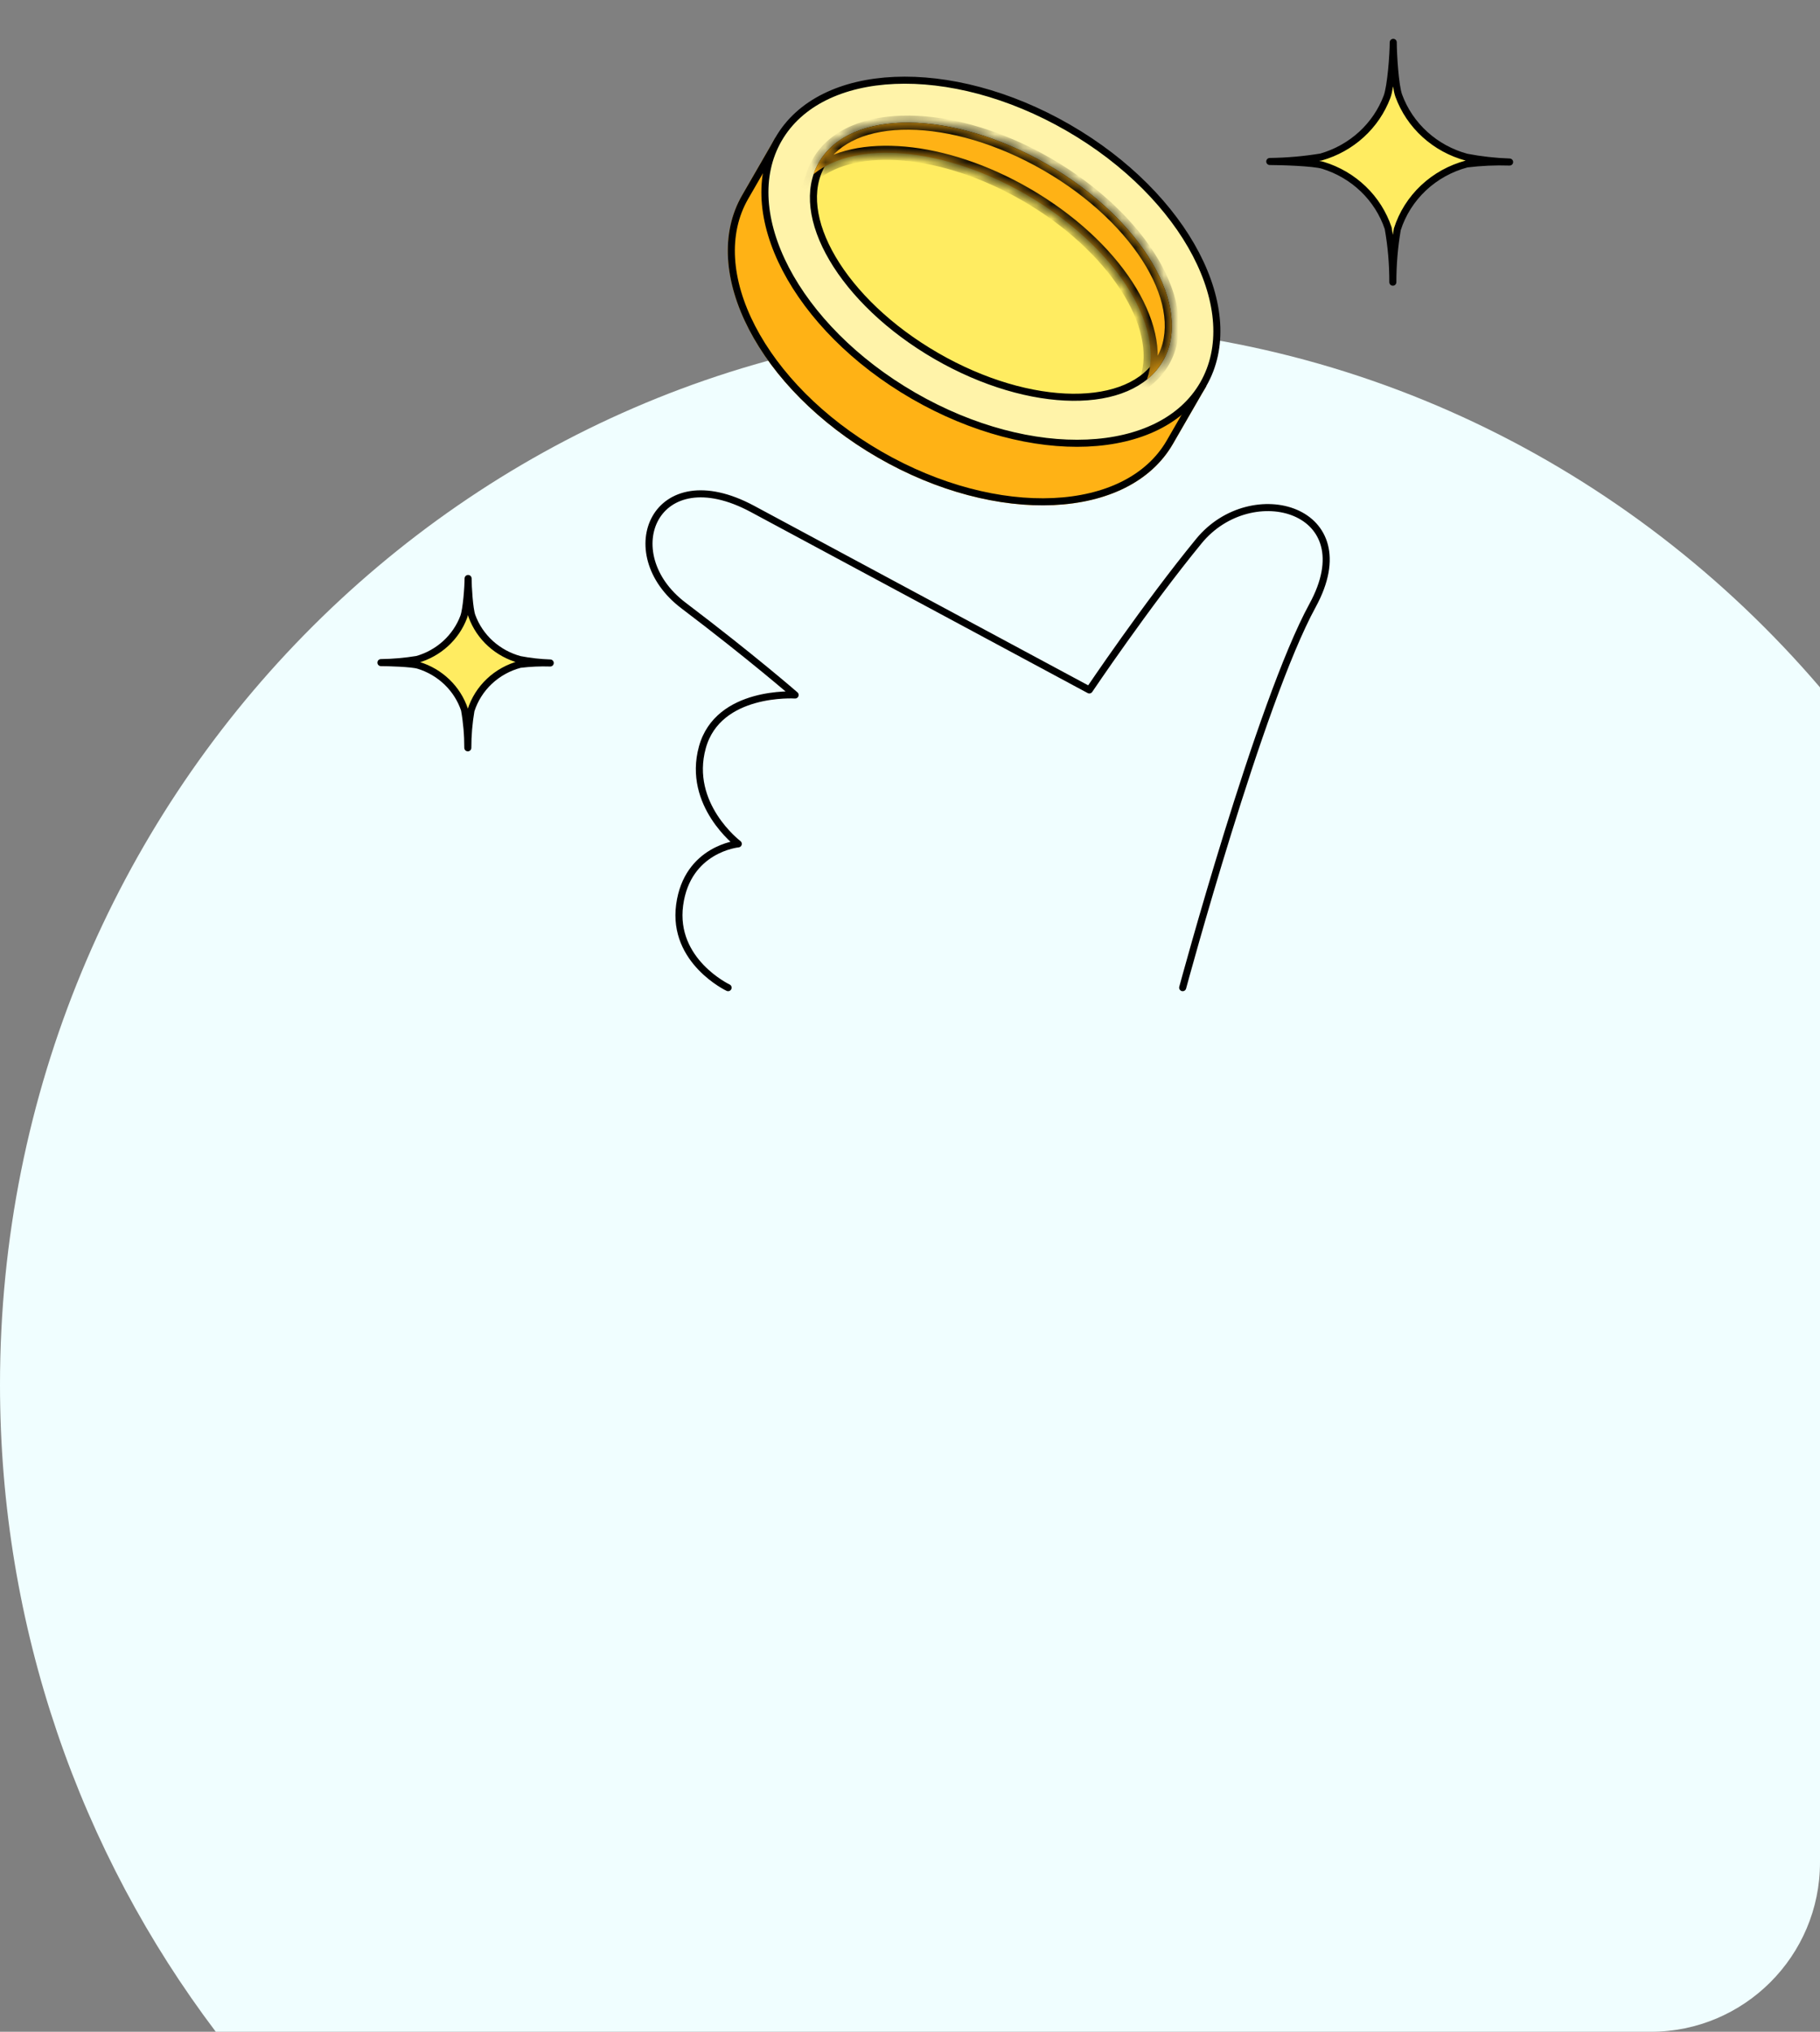 <svg width="129" height="144" viewBox="0 0 129 144" fill="none" xmlns="http://www.w3.org/2000/svg">
<rect x="0" y="0" width="129" height="144" fill="#808080" stroke="none"/>
<path fill-rule="evenodd" clip-rule="evenodd" d="M129 48.717V132C129 138.627 123.627 144 117 144H15.295C5.705 131.311 0 115.403 0 98.135C0 56.639 32.941 23 73.576 23C95.683 23 115.513 32.956 129 48.717Z" fill="#F0FEFF"/>
<path d="M83.827 70C83.827 70 89.293 49.755 93.033 42.911C96.773 36.068 88.718 33.785 84.978 38.348C81.238 42.911 77.21 48.899 77.21 48.899C77.21 48.899 60.237 39.775 53.333 36.068C46.428 32.361 43.551 39.204 48.442 42.911C53.333 46.619 56.357 49.257 56.357 49.257C56.357 49.257 50.903 48.899 49.783 52.969C48.663 57.039 52.329 59.808 52.329 59.808C52.329 59.808 48.71 60.149 48.173 64.137C47.636 68.126 51.606 70 51.606 70" stroke="black" stroke-width="0.5" stroke-linecap="round" stroke-linejoin="round"/>
<path d="M98.723 20C98.722 18.745 98.828 17.492 99.04 16.255C99.394 15.14 100.032 14.131 100.893 13.32C101.754 12.51 102.811 11.925 103.966 11.619C104.972 11.496 105.987 11.45 107 11.484C105.976 11.449 104.957 11.335 103.951 11.142C102.849 10.844 101.836 10.292 100.998 9.531C100.161 8.771 99.524 7.825 99.141 6.774C98.882 6.057 98.752 3.805 98.752 3C98.752 3.838 98.589 6.118 98.31 6.863C97.927 7.88 97.304 8.796 96.492 9.537C95.68 10.277 94.701 10.822 93.634 11.128C92.433 11.325 91.218 11.431 90 11.446C90.739 11.446 93.097 11.512 93.769 11.718C94.847 12.047 95.829 12.624 96.633 13.398C97.437 14.172 98.04 15.123 98.392 16.17C98.618 17.435 98.728 18.716 98.723 20Z" fill="#FFEC61" stroke="black" stroke-width="0.5" stroke-linecap="round" stroke-linejoin="round"/>
<path d="M33.158 53C33.157 52.114 33.232 51.23 33.381 50.356C33.631 49.569 34.081 48.857 34.689 48.285C35.297 47.713 36.043 47.3 36.858 47.084C37.568 46.997 38.285 46.965 39 46.988C38.277 46.964 37.558 46.883 36.848 46.747C36.07 46.537 35.355 46.147 34.764 45.611C34.172 45.074 33.723 44.406 33.452 43.664C33.269 43.158 33.178 41.568 33.178 41C33.178 41.592 33.063 43.201 32.866 43.727C32.595 44.445 32.156 45.091 31.582 45.614C31.009 46.137 30.318 46.522 29.565 46.737C28.717 46.876 27.86 46.951 27 46.962C27.522 46.962 29.186 47.008 29.66 47.154C30.422 47.386 31.115 47.793 31.682 48.34C32.25 48.886 32.675 49.557 32.924 50.297C33.083 51.189 33.161 52.094 33.158 53Z" fill="#FFEC61" stroke="black" stroke-width="0.5" stroke-linecap="round" stroke-linejoin="round"/>
<path d="M62.221 32.43C70.652 37.297 80.014 36.866 83.132 31.466L85.499 27.366L54.968 9.738L52.6 13.838C49.483 19.238 53.79 27.562 62.221 32.43Z" fill="#FFB215"/>
<path d="M82.916 31.341C81.414 33.942 78.391 35.376 74.658 35.548C70.928 35.721 66.527 34.627 62.346 32.213C58.166 29.8 55.018 26.535 53.302 23.219C51.585 19.9 51.315 16.564 52.817 13.963L55.059 10.079L85.158 27.457L82.916 31.341Z" stroke="black" stroke-width="0.5"/>
<path d="M85.283 27.239C83.791 29.822 80.778 31.241 77.051 31.402C73.328 31.563 68.93 30.462 64.749 28.048C60.569 25.634 57.417 22.376 55.694 19.072C53.97 15.764 53.693 12.444 55.184 9.861C56.675 7.278 59.689 5.859 63.416 5.698C67.139 5.538 71.536 6.638 75.717 9.052C79.898 11.466 83.05 14.724 84.772 18.029C86.496 21.337 86.774 24.656 85.283 27.239Z" fill="#FFF3A9" stroke="black" stroke-width="0.5"/>
<path d="M82.205 25.462C81.17 27.256 78.921 28.18 76.036 28.156C73.159 28.132 69.708 27.161 66.372 25.235C63.036 23.309 60.47 20.806 59.011 18.327C57.547 15.841 57.224 13.431 58.26 11.637C59.295 9.843 61.544 8.918 64.429 8.942C67.306 8.966 70.757 9.937 74.093 11.863C77.428 13.789 79.995 16.292 81.454 18.771C82.918 21.258 83.241 23.668 82.205 25.462Z" fill="#FFEC61" stroke="black" stroke-width="0.5"/>
<mask id="path-9-inside-1_2392_14181" fill="white">
<path fill-rule="evenodd" clip-rule="evenodd" d="M81.297 26.896C81.751 26.527 82.13 26.091 82.421 25.587C84.622 21.774 80.949 15.533 74.217 11.646C67.485 7.76 60.244 7.699 58.043 11.512C57.89 11.776 57.765 12.053 57.668 12.34C60.651 9.92 66.876 10.411 72.718 13.784C78.982 17.401 82.598 23.056 81.297 26.896Z"/>
</mask>
<path fill-rule="evenodd" clip-rule="evenodd" d="M81.297 26.896C81.751 26.527 82.13 26.091 82.421 25.587C84.622 21.774 80.949 15.533 74.217 11.646C67.485 7.76 60.244 7.699 58.043 11.512C57.89 11.776 57.765 12.053 57.668 12.34C60.651 9.92 66.876 10.411 72.718 13.784C78.982 17.401 82.598 23.056 81.297 26.896Z" fill="#FFB215"/>
<path d="M82.421 25.587L82.855 25.837L82.421 25.587ZM81.297 26.896L80.823 26.736L80.268 28.375L81.612 27.284L81.297 26.896ZM74.217 11.646L74.467 11.213L74.217 11.646ZM58.043 11.512L58.476 11.762H58.476L58.043 11.512ZM57.668 12.34L57.194 12.179L56.639 13.819L57.983 12.728L57.668 12.34ZM72.718 13.784L72.968 13.351L72.718 13.784ZM81.988 25.337C81.73 25.785 81.391 26.175 80.982 26.508L81.612 27.284C82.111 26.879 82.531 26.396 82.855 25.837L81.988 25.337ZM73.967 12.079C77.273 13.988 79.805 16.463 81.238 18.898C82.68 21.348 82.959 23.655 81.988 25.337L82.855 25.837C84.085 23.706 83.627 20.986 82.1 18.391C80.564 15.781 77.894 13.192 74.467 11.213L73.967 12.079ZM58.476 11.762C59.447 10.08 61.584 9.168 64.427 9.192C67.252 9.215 70.662 10.171 73.967 12.079L74.467 11.213C71.04 9.235 67.463 8.217 64.435 8.192C61.424 8.167 58.84 9.131 57.61 11.262L58.476 11.762ZM58.142 12.5C58.228 12.244 58.339 11.998 58.476 11.762L57.61 11.262C57.44 11.555 57.302 11.862 57.194 12.179L58.142 12.5ZM57.983 12.728C59.334 11.632 61.484 11.152 64.075 11.388C66.654 11.622 69.601 12.562 72.468 14.217L72.968 13.351C69.993 11.633 66.907 10.641 64.166 10.392C61.438 10.143 58.985 10.627 57.353 11.951L57.983 12.728ZM72.468 14.217C75.542 15.992 77.95 18.259 79.425 20.529C80.909 22.812 81.404 25.022 80.823 26.736L81.77 27.056C82.49 24.93 81.828 22.392 80.263 19.984C78.69 17.562 76.157 15.193 72.968 13.351L72.468 14.217Z" fill="black" mask="url(#path-9-inside-1_2392_14181)"/>
</svg>
